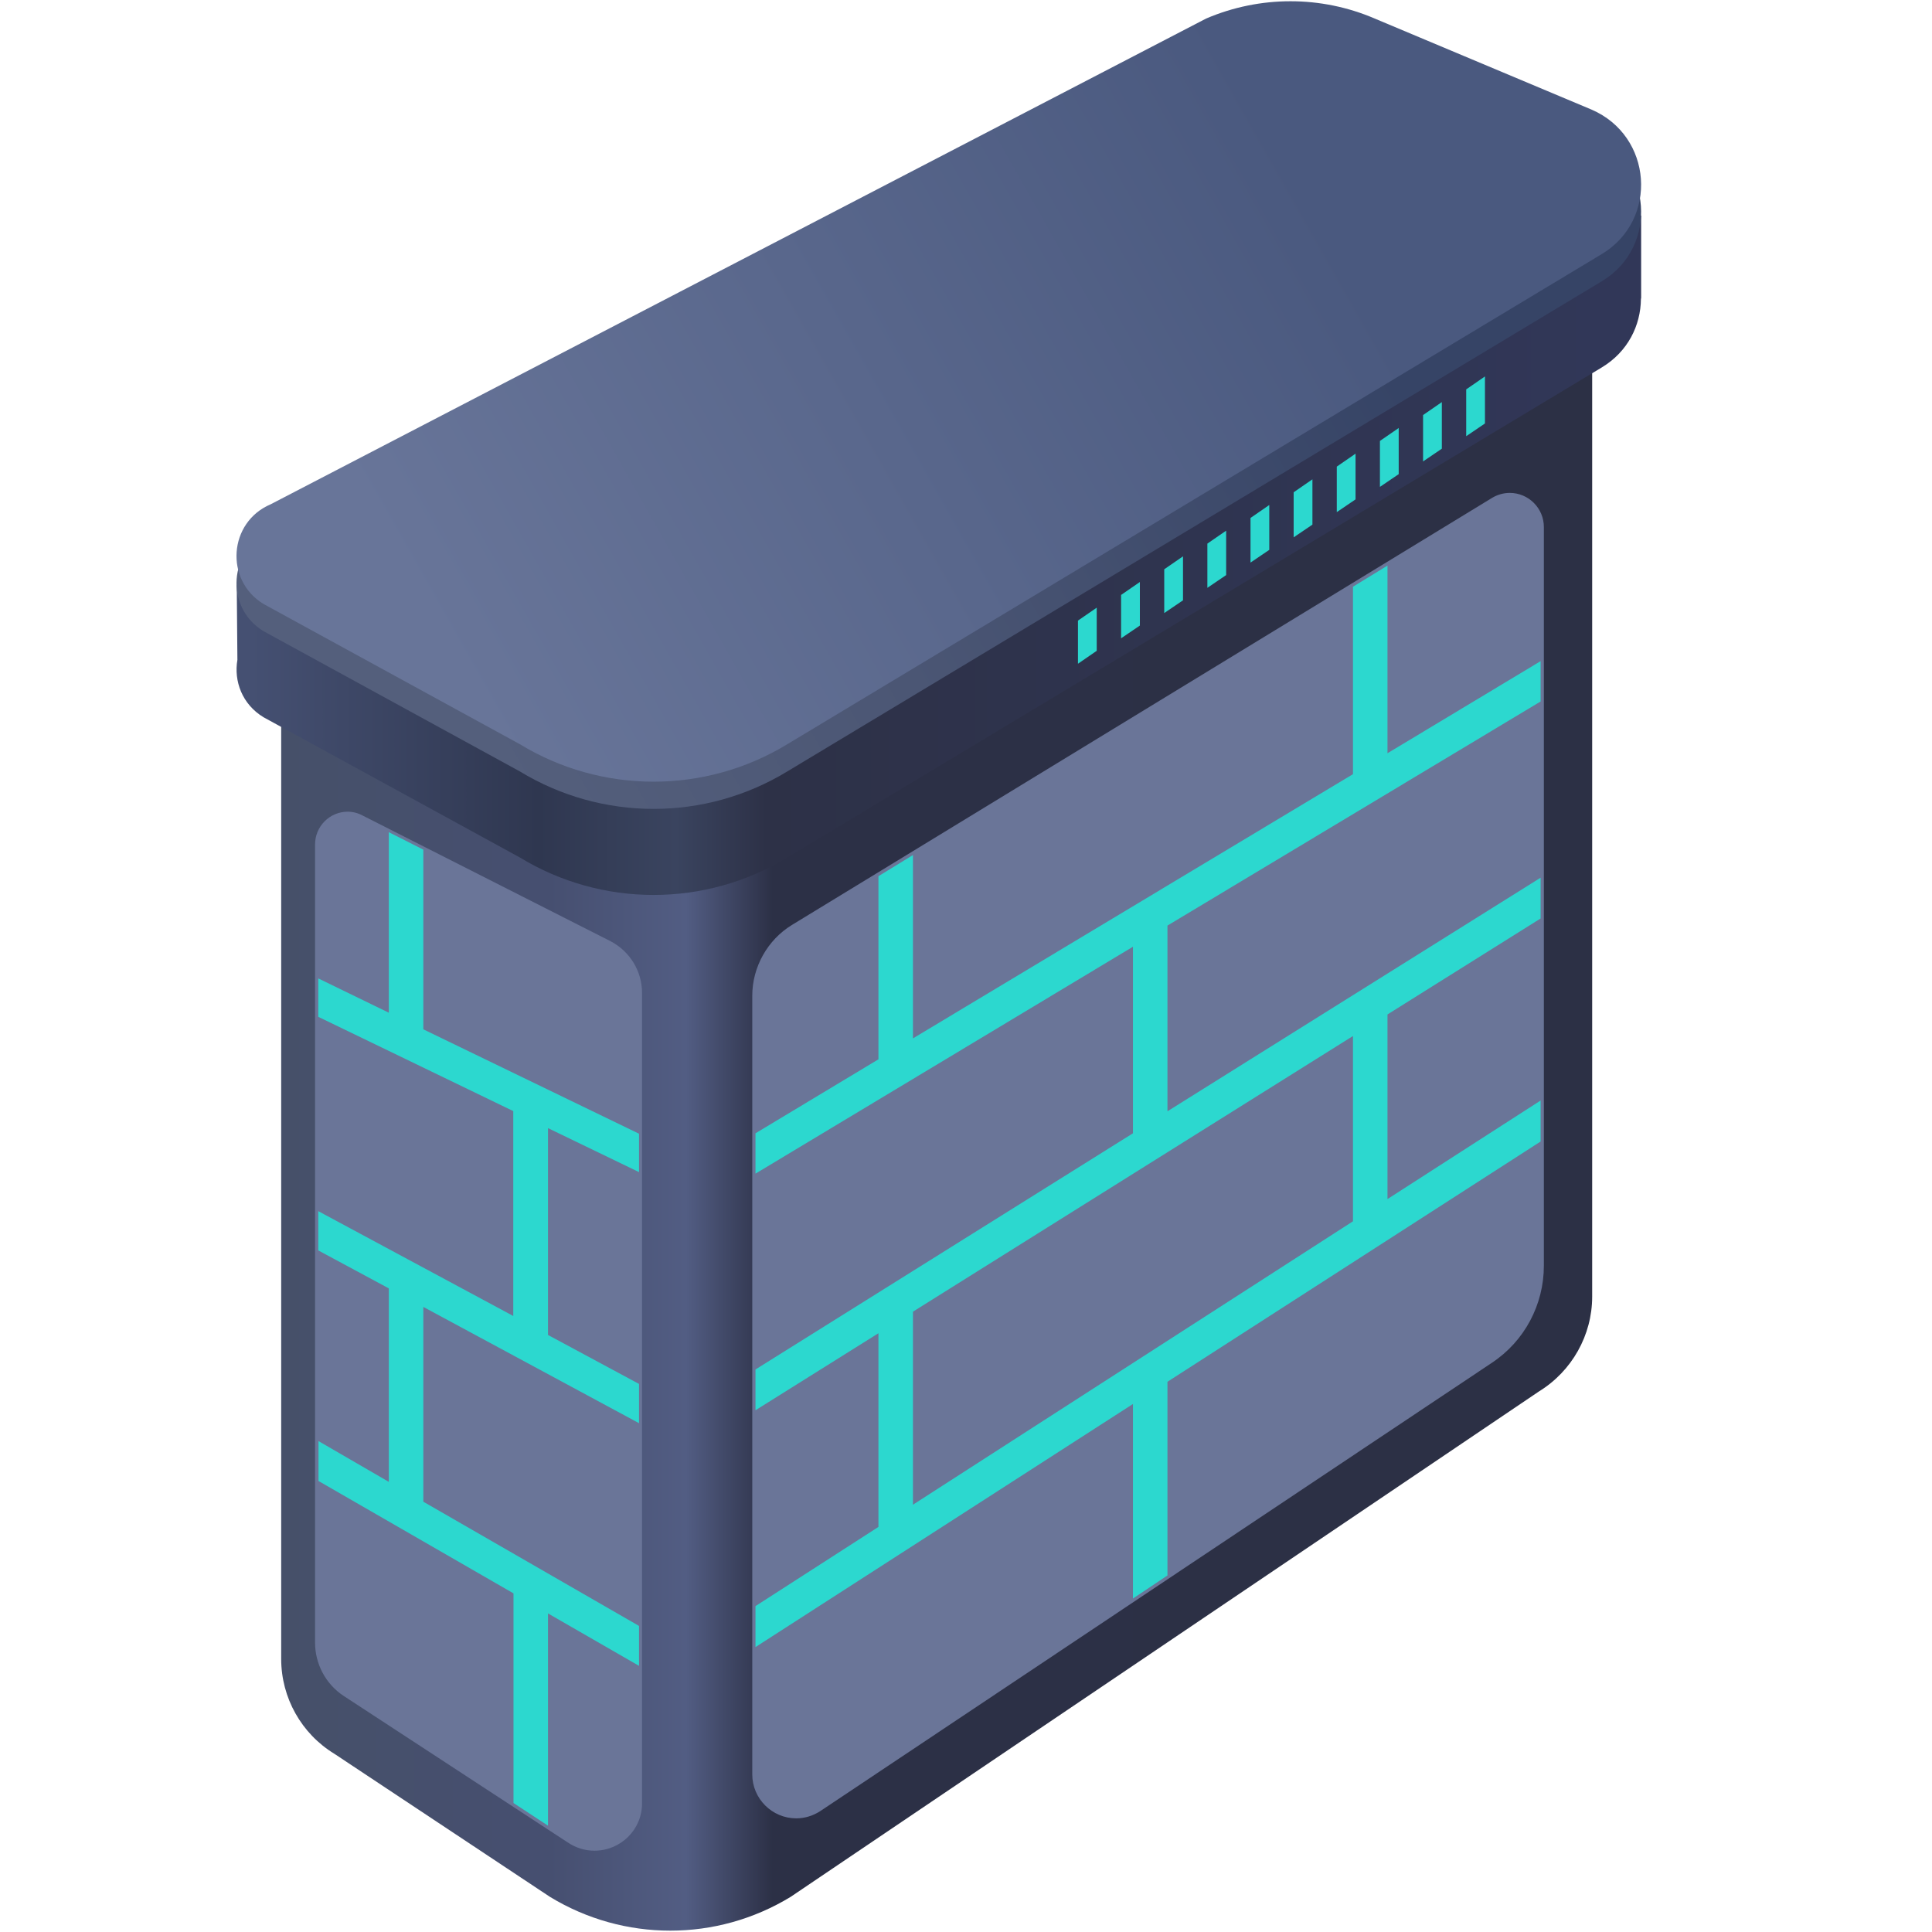 <svg width="140" height="140" viewBox="0 0 140 140" fill="none" xmlns="http://www.w3.org/2000/svg">
<path d="M20.376 41.61V120.213C20.376 123.026 21.845 125.637 24.236 127.09L39.851 137.453C45.212 140.719 51.933 140.719 57.294 137.453L111.514 100.832C113.906 99.363 115.375 96.752 115.375 93.955V17.696L20.376 41.61Z" fill="url(#paint0_linear)"/>
<path d="M43.071 134.108C42.399 134.108 41.727 133.905 41.148 133.514L24.893 122.886C23.596 122.026 22.83 120.573 22.83 119.025V61.194C22.83 59.881 23.893 58.819 25.19 58.819C25.565 58.819 25.94 58.912 26.284 59.1L44.259 68.212C45.65 68.947 46.525 70.385 46.525 71.948V130.654C46.541 132.561 44.993 134.108 43.071 134.108Z" fill="#6A7598"/>
<path d="M57.7 131.764C55.95 131.764 54.512 130.342 54.512 128.576V72.152C54.512 70.073 55.621 68.103 57.388 67.025L108.122 36.078C108.513 35.843 108.951 35.718 109.404 35.718C110.764 35.718 111.874 36.828 111.874 38.188V91.72C111.874 94.549 110.467 97.191 108.107 98.754L59.451 131.233C58.919 131.577 58.325 131.764 57.7 131.764Z" fill="url(#paint1_linear)"/>
<path d="M111.639 50.831V47.909L100.542 54.583V40.985L98.041 42.516V56.099L66.156 75.246V61.96L63.655 63.492V76.762L54.746 82.123V85.046L82.098 68.603V82.123L54.746 99.237V102.192L63.655 96.612V110.647L54.746 116.384V119.353L82.098 101.738V115.836L84.599 114.164V100.128L111.639 82.717V79.747L100.542 86.89V73.511L111.639 66.555V63.601L84.599 80.528V67.071L111.639 50.831ZM98.041 75.074V88.5L66.156 109.037V95.049L98.041 75.074ZM39.71 81.748V96.737L46.306 100.285V103.129L30.676 94.705V108.819L46.306 117.821V120.713L39.71 116.915V132.295L37.209 130.654V115.461L23.08 107.318V104.427L28.175 107.381V93.361L23.064 90.61V87.765L37.193 95.361V80.513L23.064 73.683V70.9L28.175 73.385V60.303L30.676 61.569V74.589L46.306 82.154V84.936L39.71 81.748Z" fill="#2CD8CF"/>
<path d="M118.923 21.588C118.923 21.573 118.923 21.557 118.923 21.541V15.618L115.828 16.399C115.672 16.321 115.515 16.243 115.359 16.165L99.62 9.569C95.728 7.896 91.305 7.896 87.397 9.569L31.535 37.797L17.156 42.376L17.203 47.815C16.937 49.363 17.547 51.035 19.094 51.973L37.663 62.132C43.617 65.758 51.104 65.758 57.059 62.132L116.078 26.621C117.969 25.48 118.891 23.573 118.907 21.666L118.923 21.588Z" fill="url(#paint2_linear)"/>
<path d="M116.094 20.369L57.059 55.896C51.104 59.522 43.618 59.522 37.663 55.896L19.094 45.736C16.265 44.017 16.562 39.813 19.61 38.516L87.397 3.317C91.305 1.644 95.728 1.644 99.62 3.317L115.328 9.913C119.751 11.819 120.189 17.884 116.094 20.369Z" fill="url(#paint3_linear)"/>
<path d="M116.094 18.397L57.059 53.924C51.104 57.55 43.618 57.55 37.663 53.924L19.094 43.765C16.265 42.045 16.562 37.841 19.61 36.544L87.397 1.345C91.305 -0.328 95.728 -0.328 99.62 1.345L115.328 7.941C119.751 9.848 120.189 15.912 116.094 18.397Z" fill="url(#paint4_linear)"/>
<path d="M78.113 44.971L79.473 44.034V47.16L78.113 48.097V44.971ZM81.239 46.253L82.599 45.331V42.174L81.239 43.111V46.253ZM84.365 44.424L85.725 43.502V40.314L84.365 41.252V44.424ZM87.491 42.596L88.851 41.673V38.454L87.491 39.392V42.596ZM90.617 40.767L91.977 39.845V36.594L90.617 37.532V40.767ZM93.743 38.938L95.103 38.016V34.734L93.743 35.672V38.938ZM96.869 37.11L98.228 36.187V32.874L96.869 33.812V37.11ZM99.995 35.281L101.355 34.359V31.014L99.995 31.952V35.281ZM103.121 33.437L104.481 32.514V29.138L103.121 30.076V33.437ZM106.247 28.216V31.608L107.606 30.686V27.278L106.247 28.216Z" fill="#2CD8CF"/>
<defs>
<linearGradient id="paint0_linear" x1="20.273" y1="78.799" x2="108.685" y2="78.799" gradientUnits="userSpaceOnUse">
<stop stop-color="#465069"/>
<stop offset="0.221" stop-color="#464F70"/>
<stop offset="0.333" stop-color="#525D83"/>
<stop offset="0.404" stop-color="#2C3046"/>
<stop offset="0.995" stop-color="#2C3045"/>
</linearGradient>
<linearGradient id="paint1_linear" x1="0.565" y1="128.316" x2="77.843" y2="86.85" gradientUnits="userSpaceOnUse">
<stop offset="1" stop-color="#6A7598"/>
</linearGradient>
<linearGradient id="paint2_linear" x1="18.172" y1="36.583" x2="115.964" y2="36.583" gradientUnits="userSpaceOnUse">
<stop stop-color="#455072"/>
<stop offset="0.213" stop-color="#2F3750"/>
<stop offset="0.315" stop-color="#3A445F"/>
<stop offset="0.382" stop-color="#2D3147"/>
<stop offset="1" stop-color="#313758"/>
</linearGradient>
<linearGradient id="paint3_linear" x1="32.98" y1="50.225" x2="94.806" y2="15.244" gradientUnits="userSpaceOnUse">
<stop stop-color="#545F7C"/>
<stop offset="0.411" stop-color="#4B5674"/>
<stop offset="0.995" stop-color="#364466"/>
</linearGradient>
<linearGradient id="paint4_linear" x1="32.98" y1="48.253" x2="94.806" y2="13.273" gradientUnits="userSpaceOnUse">
<stop stop-color="#687599"/>
<stop offset="0.995" stop-color="#4A597F"/>
</linearGradient>
</defs>
</svg>
